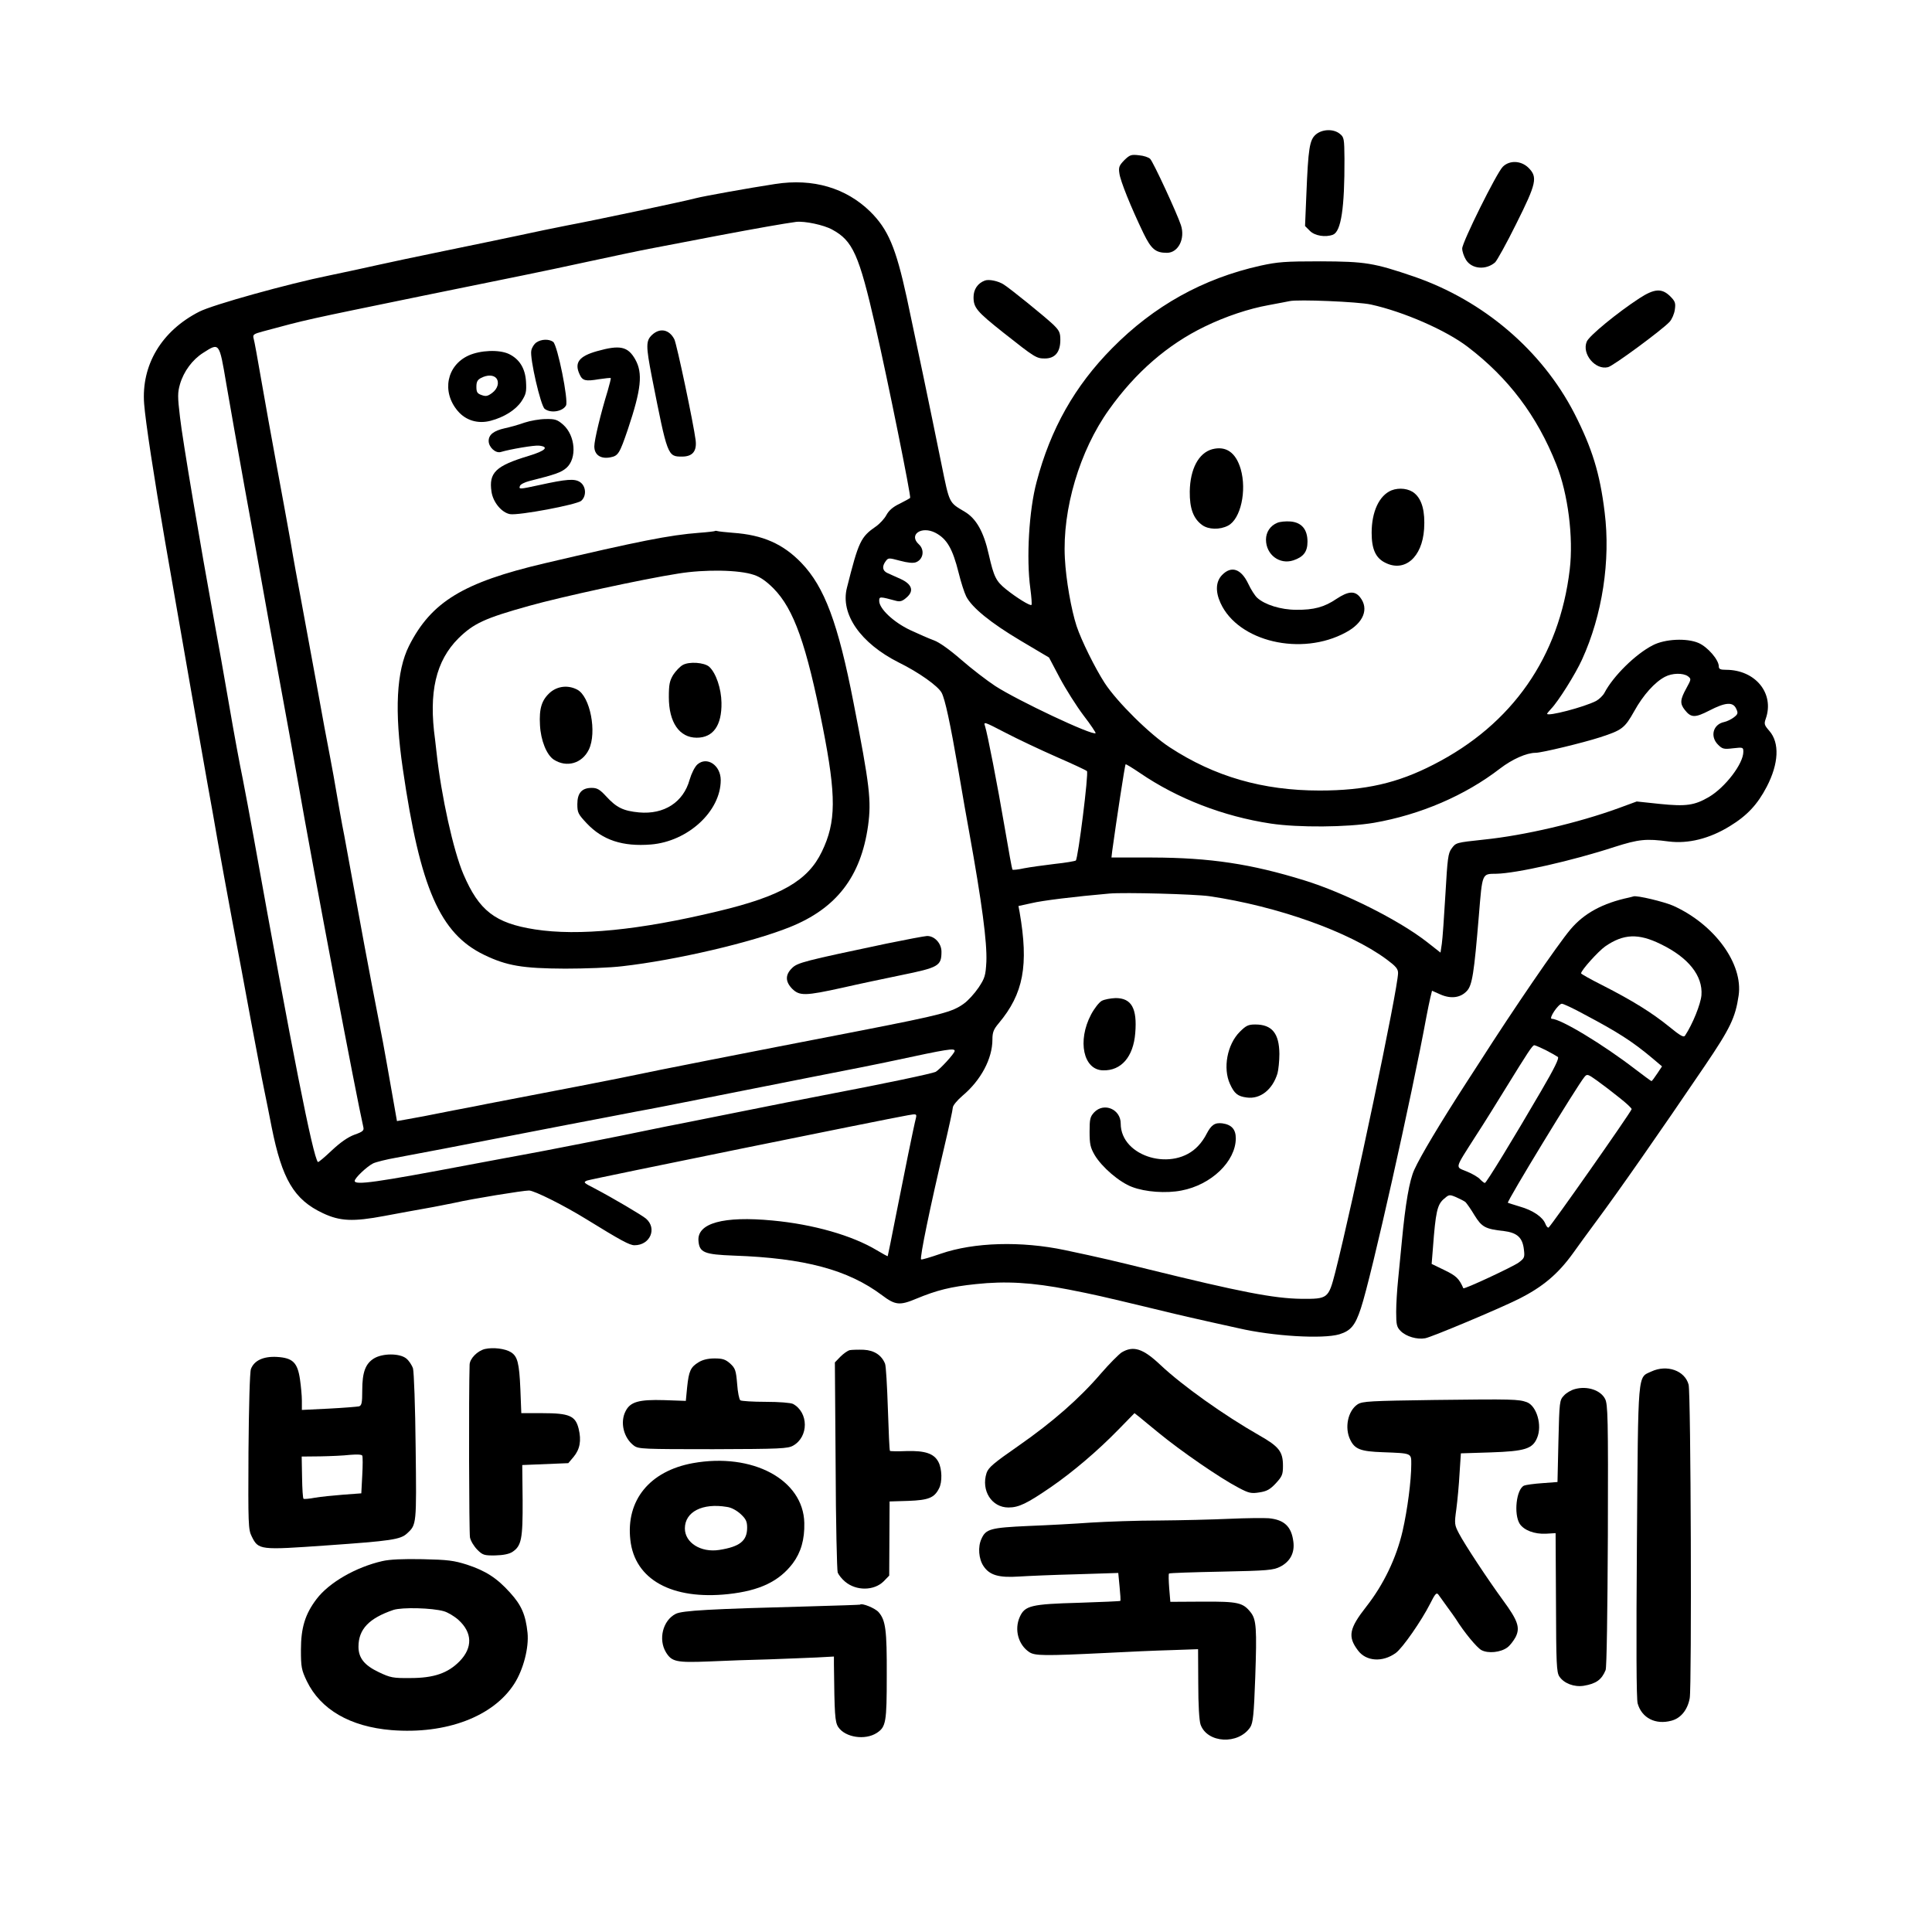<?xml version="1.0" standalone="no"?>
<!DOCTYPE svg PUBLIC "-//W3C//DTD SVG 20010904//EN"
 "http://www.w3.org/TR/2001/REC-SVG-20010904/DTD/svg10.dtd">
<svg version="1.0" xmlns="http://www.w3.org/2000/svg"
 width="1024pt" height="1024pt" viewBox="0 0 1024 1024"
 preserveAspectRatio="xMidYMid meet">

<g transform="translate(0,1024) scale(0.1,-0.1)"
fill="#000000" stroke="none">
<path d="M6974 9527 c-33 -29 -40 -71 -50 -318 l-7 -167 26 -26 c26 -26 82
-35 122 -20 43 17 62 141 61 402 -1 107 -2 115 -25 133 -33 27 -93 25 -127 -4z"/>
<path d="M5959 9391 c-27 -28 -31 -37 -26 -70 5 -40 61 -179 128 -318 41 -84
64 -103 124 -103 60 0 98 75 74 147 -20 61 -147 336 -163 351 -8 8 -34 17 -59
19 -42 5 -49 2 -78 -26z"/>
<path d="M7965 9356 c-33 -33 -215 -400 -215 -433 0 -16 9 -42 20 -60 30 -49
105 -56 154 -14 10 9 61 101 112 204 108 216 115 248 65 298 -39 38 -100 41
-136 5z"/>
<path d="M4110 9265 c-138 -21 -382 -65 -420 -75 -54 -15 -550 -120 -685 -145
-66 -13 -183 -37 -260 -54 -77 -16 -252 -53 -390 -81 -137 -28 -297 -62 -355
-75 -58 -13 -172 -38 -255 -55 -217 -44 -617 -155 -689 -192 -200 -102 -308
-283 -292 -489 7 -92 52 -388 111 -729 99 -569 199 -1142 225 -1285 16 -88 41
-227 55 -310 15 -82 48 -267 75 -410 27 -143 72 -381 99 -530 28 -148 59 -313
70 -365 11 -52 29 -144 41 -205 55 -275 118 -383 271 -455 91 -43 160 -46 325
-15 76 14 177 33 224 41 47 8 114 22 150 29 91 21 362 65 394 65 28 0 187 -80
302 -151 185 -114 231 -139 257 -139 83 0 121 89 61 141 -21 18 -175 109 -272
160 -59 30 -62 33 -40 42 21 8 1590 327 1700 346 45 8 47 7 43 -13 -12 -46
-66 -313 -106 -516 -23 -118 -43 -216 -44 -218 -1 -1 -27 13 -57 31 -131 79
-338 138 -553 158 -261 25 -401 -14 -393 -108 5 -62 31 -72 188 -78 374 -13
605 -75 785 -210 70 -53 94 -55 180 -19 111 46 183 64 317 78 159 17 298 9
493 -29 141 -28 151 -30 455 -103 113 -28 250 -59 305 -71 55 -12 118 -26 140
-31 181 -42 446 -58 534 -32 61 19 84 47 114 138 55 165 271 1130 347 1544 7
36 16 82 21 102 l9 37 45 -20 c55 -24 106 -18 140 19 28 30 38 94 63 396 19
232 16 224 93 225 106 2 403 69 626 142 129 41 167 45 288 29 103 -13 216 15
323 81 92 56 147 115 196 209 64 123 69 233 14 296 -27 31 -29 37 -19 65 47
134 -55 259 -211 259 -30 0 -38 4 -38 18 0 35 -59 103 -107 124 -62 27 -178
22 -243 -12 -92 -47 -210 -164 -256 -252 -8 -15 -28 -34 -44 -43 -64 -33 -260
-84 -260 -68 0 2 10 14 21 26 38 39 129 184 164 261 108 236 152 526 120 781
-25 207 -67 341 -161 525 -172 333 -481 597 -849 724 -214 73 -258 80 -495 81
-190 0 -227 -3 -319 -23 -305 -68 -565 -213 -786 -437 -198 -200 -327 -428
-401 -710 -40 -149 -55 -404 -33 -564 6 -45 9 -85 6 -87 -6 -7 -79 38 -135 83
-53 43 -64 65 -91 183 -27 122 -67 192 -128 228 -84 50 -80 41 -123 252 -61
301 -137 664 -184 883 -58 266 -99 362 -194 456 -128 125 -303 177 -502 146z
m301 -242 c109 -59 142 -132 229 -513 66 -288 190 -903 184 -909 -3 -3 -28
-17 -56 -31 -36 -17 -57 -36 -70 -60 -10 -19 -35 -46 -55 -60 -81 -56 -92 -79
-154 -325 -36 -140 72 -294 274 -396 106 -52 209 -125 228 -161 18 -34 45
-158 89 -413 22 -132 48 -276 56 -320 69 -382 96 -589 92 -692 -4 -74 -8 -87
-41 -137 -21 -31 -56 -70 -79 -86 -61 -44 -114 -58 -538 -141 -641 -124 -1133
-221 -1190 -234 -52 -12 -526 -104 -795 -155 -27 -6 -111 -22 -185 -36 -140
-28 -187 -37 -256 -49 l-40 -7 -28 159 c-15 87 -36 203 -46 258 -11 55 -37
192 -59 305 -22 113 -58 309 -81 435 -23 127 -52 286 -65 355 -14 69 -31 168
-40 220 -9 52 -24 140 -35 195 -11 55 -45 237 -75 405 -31 168 -67 366 -81
440 -14 74 -39 209 -54 300 -16 91 -50 275 -75 410 -25 135 -61 335 -80 445
-19 110 -37 210 -41 222 -5 19 0 23 48 36 245 66 211 58 843 188 215 44 455
93 535 109 80 16 240 50 355 75 116 25 257 55 315 66 58 11 220 42 360 69 217
41 354 65 420 74 45 5 146 -16 191 -41z m2855 -397 c173 -38 398 -136 514
-225 215 -164 367 -365 469 -623 62 -155 91 -386 71 -556 -55 -463 -304 -821
-721 -1034 -192 -99 -363 -138 -605 -138 -301 0 -557 74 -794 229 -106 69
-279 240 -345 341 -51 79 -123 224 -149 302 -28 86 -56 243 -62 359 -14 259
78 570 234 788 141 198 311 345 507 440 111 54 234 95 340 114 50 9 99 19 110
21 43 10 362 -3 431 -18z m-6067 -418 c18 -106 62 -353 97 -548 36 -195 74
-407 85 -470 35 -197 55 -306 107 -590 28 -151 67 -367 87 -480 91 -520 313
-1689 351 -1855 4 -17 -4 -24 -47 -39 -35 -13 -74 -40 -121 -84 -38 -36 -70
-63 -73 -61 -26 27 -137 587 -341 1724 -19 105 -45 244 -58 310 -14 66 -46
239 -71 385 -25 146 -61 348 -80 450 -72 395 -168 961 -181 1079 -13 109 -13
129 0 175 20 68 66 130 123 166 86 55 85 57 122 -162z m3759 -792 c61 -32 91
-84 123 -212 12 -49 30 -105 40 -125 30 -59 129 -140 289 -235 l150 -89 57
-108 c32 -60 89 -150 126 -199 38 -49 66 -92 64 -94 -15 -15 -413 173 -532
250 -44 29 -125 91 -180 139 -62 54 -117 93 -145 103 -25 9 -82 34 -127 55
-88 42 -163 113 -163 154 0 24 2 24 91 0 20 -5 33 -1 54 18 41 35 29 71 -33
99 -26 11 -57 26 -69 31 -26 12 -29 35 -9 62 14 19 16 19 76 3 41 -11 70 -14
85 -8 39 15 47 66 15 95 -56 51 14 99 88 61z m3988 -760 c19 -15 18 -16 -8
-64 -33 -60 -35 -81 -8 -115 33 -42 54 -42 130 -3 85 44 125 47 142 10 11 -23
10 -29 -12 -46 -13 -10 -37 -22 -52 -25 -58 -12 -76 -76 -32 -120 23 -23 31
-25 80 -19 53 6 54 5 54 -19 0 -63 -96 -188 -182 -239 -77 -45 -122 -51 -260
-37 l-123 13 -98 -36 c-212 -77 -497 -144 -712 -166 -149 -16 -148 -16 -171
-47 -19 -25 -22 -53 -33 -243 -7 -118 -15 -236 -19 -262 l-7 -47 -70 55 c-148
116 -438 262 -652 328 -281 87 -498 120 -805 121 l-217 0 4 35 c22 160 67 456
71 459 2 2 36 -19 76 -46 199 -136 442 -230 693 -268 146 -22 405 -20 547 4
247 43 484 145 669 288 64 49 140 83 188 83 32 0 251 53 341 82 117 38 131 48
182 139 47 85 109 154 163 182 38 20 95 21 121 3z m-3348 -427 c85 -37 158
-71 163 -76 10 -10 -47 -463 -59 -474 -4 -3 -54 -12 -112 -18 -58 -7 -131 -17
-162 -23 -32 -7 -59 -10 -62 -7 -2 2 -20 100 -40 218 -40 235 -92 501 -105
542 -9 26 -5 24 107 -34 65 -34 186 -91 270 -128z m812 -739 c360 -53 740
-188 938 -334 50 -37 62 -51 62 -73 0 -82 -238 -1213 -333 -1587 -36 -139 -39
-141 -180 -140 -147 2 -325 37 -817 158 -162 40 -250 61 -435 100 -232 49
-482 42 -659 -19 -55 -19 -102 -33 -104 -30 -8 8 48 279 122 592 25 106 46
202 46 212 0 11 22 38 51 63 98 82 159 197 159 298 0 38 6 54 33 86 132 157
160 308 111 590 l-6 32 69 15 c57 14 230 35 413 51 81 7 453 -3 530 -14z
m-1350 -820 c0 -13 -78 -98 -101 -111 -18 -9 -268 -62 -594 -124 -104 -20
-287 -56 -405 -80 -118 -24 -264 -53 -325 -65 -60 -11 -150 -30 -200 -40 -116
-25 -595 -119 -660 -130 -27 -5 -158 -29 -290 -54 -491 -93 -605 -109 -605
-85 0 15 64 76 98 93 15 7 70 21 122 30 88 16 287 54 915 176 138 26 302 58
365 70 63 11 225 43 360 70 135 27 385 76 555 110 171 33 371 73 445 89 279
60 320 67 320 51z"/>
<path d="M3456 8465 c-33 -31 -33 -58 -1 -223 83 -420 83 -422 160 -422 56 0
79 29 72 87 -11 87 -100 510 -113 535 -27 52 -76 62 -118 23z"/>
<path d="M2843 8425 c-12 -8 -24 -27 -27 -43 -9 -39 50 -294 71 -309 32 -25
96 -14 113 18 14 26 -45 319 -68 337 -22 16 -63 15 -89 -3z"/>
<path d="M3165 8379 c-96 -27 -122 -61 -93 -123 15 -34 31 -38 102 -26 33 5
61 8 63 6 2 -1 -6 -32 -16 -67 -37 -120 -71 -261 -71 -295 0 -45 34 -68 85
-58 42 8 49 20 93 149 71 212 80 297 39 370 -39 69 -81 78 -202 44z"/>
<path d="M2484 8356 c-117 -53 -144 -193 -58 -294 43 -51 108 -70 175 -52 72
19 133 58 163 103 24 37 27 50 24 103 -4 72 -35 121 -91 148 -52 24 -150 20
-213 -8z m146 -120 c18 -22 8 -57 -22 -79 -23 -17 -33 -19 -55 -11 -23 8 -28
15 -28 44 0 27 6 37 25 47 33 17 65 16 80 -1z"/>
<path d="M2780 8000 c-30 -11 -77 -24 -105 -30 -58 -13 -85 -34 -85 -67 0 -33
36 -66 63 -59 54 16 180 37 204 34 55 -6 35 -27 -54 -54 -176 -53 -213 -89
-198 -190 8 -56 54 -111 98 -119 45 -8 355 50 378 71 29 26 25 78 -7 99 -29
19 -70 16 -216 -16 -106 -23 -109 -23 -102 -4 3 8 25 19 48 25 143 36 170 46
198 70 57 50 48 171 -17 229 -31 27 -43 31 -93 30 -31 0 -82 -9 -112 -19z"/>
<path d="M3788 7425 c-1 -1 -39 -6 -83 -9 -156 -12 -318 -44 -820 -162 -430
-101 -599 -204 -717 -437 -67 -134 -78 -345 -33 -652 92 -633 197 -873 431
-986 120 -58 204 -72 429 -73 105 0 242 5 305 13 282 32 685 126 886 207 247
99 377 267 415 538 18 132 9 212 -77 651 -82 422 -154 614 -276 741 -97 101
-205 149 -363 160 -38 3 -75 7 -82 9 -6 2 -13 2 -15 0z m208 -232 c34 -11 66
-34 104 -72 108 -110 174 -296 261 -736 72 -366 71 -502 -5 -659 -74 -154
-216 -236 -551 -316 -416 -100 -739 -132 -970 -96 -211 33 -296 99 -379 293
-53 124 -117 413 -142 643 -2 19 -6 51 -8 70 -35 251 4 417 124 537 81 79 138
106 375 172 167 47 603 142 790 171 142 23 323 20 401 -7z"/>
<path d="M3618 6715 c-14 -8 -37 -32 -50 -52 -19 -32 -23 -51 -23 -118 0 -134
56 -215 148 -215 87 0 133 65 131 185 -1 75 -29 158 -65 191 -26 23 -107 29
-141 9z"/>
<path d="M2916 6570 c-45 -40 -59 -85 -54 -173 4 -81 35 -158 73 -183 68 -44
150 -21 186 53 44 91 7 283 -62 318 -48 25 -103 19 -143 -15z"/>
<path d="M3696 6188 c-14 -13 -31 -47 -41 -81 -33 -119 -135 -185 -268 -173
-83 8 -119 25 -174 85 -34 37 -48 45 -77 45 -52 0 -76 -27 -76 -86 0 -45 4
-53 50 -102 84 -89 190 -124 340 -112 196 16 370 176 370 341 0 79 -73 128
-124 83z"/>
<path d="M4700 5239 c-436 -92 -473 -101 -502 -130 -37 -36 -36 -72 1 -110 39
-38 68 -38 267 6 87 20 226 49 308 66 201 41 216 49 216 125 0 44 -37 84 -77
83 -15 -1 -111 -19 -213 -40z"/>
<path d="M6425 7859 c-72 -20 -117 -104 -119 -224 -1 -90 19 -144 66 -178 33
-24 93 -26 137 -3 67 35 100 185 67 300 -26 88 -78 124 -151 105z"/>
<path d="M7375 7641 c-65 -27 -105 -113 -105 -225 0 -86 21 -133 71 -158 103
-53 197 27 207 178 6 93 -11 156 -50 189 -30 26 -82 32 -123 16z"/>
<path d="M6770 7469 c-37 -15 -60 -49 -60 -89 0 -80 72 -134 145 -110 54 18
75 46 75 99 0 65 -31 102 -90 107 -25 2 -56 -1 -70 -7z"/>
<path d="M6477 7192 c-33 -34 -36 -87 -8 -148 93 -205 429 -284 664 -156 94
50 124 125 76 186 -28 36 -63 33 -125 -8 -65 -44 -120 -59 -214 -58 -81 0
-167 27 -207 64 -12 11 -33 44 -47 74 -38 80 -90 97 -139 46z"/>
<path d="M5839 4935 c-14 -8 -39 -40 -56 -72 -74 -140 -41 -294 63 -296 97 -3
161 72 171 197 11 132 -20 186 -104 186 -26 -1 -60 -7 -74 -15z"/>
<path d="M6571 4771 c-67 -67 -90 -193 -52 -276 23 -51 41 -66 89 -72 72 -10
137 42 163 128 5 19 10 65 10 103 -1 109 -39 156 -128 156 -37 0 -49 -6 -82
-39z"/>
<path d="M5799 4344 c-21 -23 -24 -35 -24 -102 0 -66 4 -84 27 -124 38 -64
131 -144 198 -169 70 -27 181 -35 262 -19 158 30 287 154 288 276 0 48 -22 73
-71 80 -40 5 -59 -8 -84 -56 -9 -19 -29 -48 -44 -63 -130 -141 -411 -60 -411
118 0 76 -89 114 -141 59z"/>
<path d="M5220 8753 c-38 -14 -60 -47 -60 -88 0 -56 17 -76 158 -188 167 -132
175 -137 220 -137 54 0 82 34 82 98 0 39 -5 50 -39 83 -47 44 -226 189 -261
211 -29 19 -79 29 -100 21z"/>
<path d="M8689 8659 c-115 -75 -267 -199 -279 -230 -27 -65 46 -152 113 -135
27 6 286 197 326 240 12 13 25 42 28 65 5 35 2 44 -25 71 -44 43 -83 41 -163
-11z"/>
<path d="M8635 5483 c-141 -30 -240 -84 -312 -170 -68 -81 -299 -418 -481
-703 -19 -30 -50 -77 -68 -105 -141 -218 -245 -392 -278 -465 -26 -57 -47
-179 -66 -380 -6 -63 -15 -155 -20 -205 -5 -49 -10 -125 -10 -168 0 -69 3 -81
24 -102 29 -29 87 -46 130 -38 34 6 393 157 491 206 131 65 213 134 294 247
25 36 80 110 121 166 119 160 336 471 576 825 135 199 162 256 179 372 25 168
-127 377 -346 476 -50 22 -193 56 -211 50 -2 -1 -12 -3 -23 -6z m167 -247
c147 -71 224 -168 216 -271 -4 -47 -47 -154 -87 -214 -7 -11 -25 -1 -86 49
-89 72 -191 136 -352 218 -62 31 -113 60 -113 63 0 16 91 117 128 143 97 67
176 70 294 12z m-404 -373 c176 -93 254 -143 359 -231 l52 -44 -26 -39 c-14
-21 -27 -39 -30 -39 -2 0 -40 28 -86 63 -170 131 -395 267 -442 267 -19 0 34
79 53 80 8 0 62 -25 120 -57z m-205 -189 c29 -15 57 -31 64 -36 8 -6 -17 -58
-89 -181 -148 -254 -290 -487 -298 -487 -4 0 -15 9 -25 19 -9 11 -41 30 -71
42 -62 26 -67 8 47 187 44 67 115 182 160 255 116 188 141 227 151 227 5 0 32
-12 61 -26z m390 -252 c37 -29 67 -57 65 -61 -12 -28 -427 -619 -440 -627 -4
-3 -12 6 -17 19 -14 37 -68 73 -136 92 -33 10 -61 19 -63 20 -7 6 368 622 406
667 14 17 18 15 66 -19 28 -20 82 -61 119 -91z m-816 -553 c7 -7 29 -38 48
-70 39 -63 57 -73 157 -84 70 -9 98 -35 105 -98 5 -41 3 -46 -28 -69 -32 -23
-289 -143 -293 -136 -23 52 -38 66 -100 96 l-68 33 7 87 c14 188 23 225 55
255 30 26 31 27 67 12 20 -9 42 -20 50 -26z"/>
<path d="M2570 3090 c-40 -10 -80 -51 -81 -83 -5 -157 -3 -891 2 -916 4 -19
22 -48 39 -65 28 -28 36 -31 95 -30 42 1 72 7 90 18 49 32 56 69 55 274 l-2
187 122 5 122 5 28 33 c34 41 42 87 27 149 -17 69 -49 83 -193 83 l-111 0 -5
128 c-6 138 -15 173 -50 195 -30 19 -94 27 -138 17z"/>
<path d="M4504 3084 c-12 -3 -34 -19 -50 -35 l-29 -30 4 -547 c1 -300 7 -556
11 -567 5 -12 22 -34 39 -48 59 -50 154 -49 205 2 l29 30 1 196 1 197 99 3
c107 4 138 16 163 66 18 33 16 104 -3 140 -23 45 -71 61 -170 58 -46 -2 -85
-1 -87 1 -3 3 -7 103 -11 222 -4 120 -10 228 -15 240 -18 45 -57 71 -113 74
-29 1 -63 0 -74 -2z"/>
<path d="M5945 3072 c-16 -11 -66 -61 -110 -112 -113 -132 -257 -258 -438
-384 -131 -91 -158 -114 -168 -143 -30 -93 27 -183 116 -183 55 0 98 21 225
108 116 80 248 192 359 306 l84 86 28 -22 c15 -13 61 -50 101 -83 117 -96 324
-239 424 -291 53 -28 66 -31 109 -24 39 6 56 15 87 48 34 37 38 47 38 93 0 75
-21 102 -125 161 -189 108 -407 263 -525 374 -92 87 -143 103 -205 66z"/>
<path d="M1982 3040 c-45 -28 -62 -73 -62 -169 0 -67 -3 -80 -17 -85 -10 -2
-82 -8 -160 -12 l-143 -7 0 49 c0 27 -5 78 -10 113 -13 89 -38 114 -122 119
-72 4 -121 -19 -138 -64 -6 -15 -11 -196 -13 -438 -2 -387 -1 -413 17 -449 36
-73 42 -73 398 -48 342 24 391 31 426 64 50 46 50 46 45 457 -2 213 -9 399
-14 417 -6 18 -22 42 -36 53 -35 28 -125 28 -171 0z m-62 -620 l-5 -95 -95 -7
c-52 -4 -120 -11 -150 -16 -30 -6 -58 -8 -61 -6 -4 2 -7 53 -8 114 l-2 110 98
1 c54 1 125 4 158 8 37 3 62 2 65 -4 3 -5 3 -53 0 -105z"/>
<path d="M3703 3020 c-43 -26 -52 -47 -61 -132 l-7 -73 -115 4 c-134 4 -179
-9 -204 -58 -31 -59 -11 -143 45 -184 24 -17 48 -18 419 -18 357 1 396 3 424
19 83 47 82 176 -1 221 -13 6 -72 11 -145 11 -68 0 -128 4 -134 8 -6 4 -14 43
-17 87 -6 72 -10 83 -37 108 -25 22 -40 27 -83 27 -34 0 -63 -7 -84 -20z"/>
<path d="M8753 2971 c-74 -35 -70 18 -77 -901 -4 -545 -3 -837 4 -859 22 -77
95 -114 179 -91 50 13 86 58 97 120 11 69 6 1615 -6 1661 -20 75 -115 108
-197 70z"/>
<path d="M8349 2878 c-21 -5 -48 -21 -60 -35 -23 -24 -24 -31 -29 -241 l-5
-217 -80 -6 c-44 -3 -87 -9 -97 -13 -41 -18 -56 -151 -23 -203 23 -34 78 -55
139 -52 l51 3 2 -368 c1 -323 3 -370 18 -392 24 -36 78 -57 129 -49 66 11 95
32 116 83 6 13 10 307 12 715 2 626 0 695 -15 723 -24 46 -94 69 -158 52z"/>
<path d="M7610 2820 c-352 -5 -388 -7 -414 -23 -52 -34 -71 -125 -39 -189 24
-49 55 -61 171 -65 156 -6 152 -4 152 -64 0 -86 -20 -240 -46 -354 -33 -143
-101 -284 -192 -400 -91 -116 -100 -159 -45 -232 43 -59 131 -65 201 -14 35
25 136 170 182 261 27 54 34 61 44 48 6 -9 27 -37 46 -64 19 -26 40 -55 45
-63 47 -75 113 -154 137 -167 36 -19 102 -12 137 14 14 10 33 35 44 55 25 50
13 87 -68 197 -83 114 -201 293 -232 352 -24 46 -25 51 -14 130 6 46 14 131
17 189 l7 106 157 5 c183 6 223 19 247 77 28 66 -2 169 -54 189 -44 16 -76 17
-483 12z"/>
<path d="M3672 2485 c-229 -42 -355 -197 -331 -407 23 -210 220 -319 519 -287
166 18 269 67 342 163 43 58 63 126 61 214 -5 230 -275 374 -591 317z m181
-232 c24 -3 52 -19 73 -38 28 -26 34 -40 34 -72 0 -70 -39 -101 -148 -118 -97
-15 -182 38 -182 114 0 88 93 136 223 114z"/>
<path d="M6515 2190 c-88 -4 -255 -8 -372 -9 -116 0 -278 -6 -360 -11 -81 -6
-231 -14 -333 -18 -200 -9 -225 -16 -248 -68 -20 -42 -15 -107 11 -145 32 -48
81 -62 187 -55 47 3 184 9 306 12 l221 7 7 -73 c4 -39 6 -73 4 -75 -2 -2 -100
-6 -218 -10 -255 -7 -288 -15 -315 -75 -30 -67 -8 -148 51 -187 30 -19 77 -20
404 -4 113 6 269 13 348 15 l142 5 1 -182 c0 -114 5 -195 12 -217 35 -100 201
-109 264 -14 14 23 19 64 26 263 9 259 6 307 -24 345 -41 52 -67 58 -254 57
l-172 -1 -6 72 c-3 40 -4 75 -1 78 3 3 128 7 278 10 247 5 275 8 311 26 53 27
78 74 70 133 -10 80 -48 116 -130 124 -27 2 -122 1 -210 -3z"/>
<path d="M2027 1966 c-141 -32 -283 -114 -349 -201 -61 -80 -83 -153 -83 -270
0 -91 3 -106 31 -165 73 -151 230 -242 449 -260 290 -23 540 72 651 246 48 75
78 191 70 270 -10 95 -32 146 -92 212 -70 78 -129 116 -229 149 -70 22 -100
26 -235 29 -104 2 -174 -1 -213 -10z m326 -266 c21 -6 56 -27 77 -46 74 -67
76 -147 6 -219 -62 -63 -136 -89 -261 -89 -92 -1 -106 2 -167 31 -76 36 -108
75 -108 135 0 93 56 151 185 195 46 15 206 11 268 -7z"/>
<path d="M4558 1735 c-2 -1 -120 -5 -263 -9 -532 -14 -679 -22 -714 -40 -68
-35 -93 -135 -51 -204 31 -50 55 -55 230 -48 85 4 227 9 315 11 88 3 202 8
253 10 l92 5 0 -42 c3 -266 5 -304 23 -332 37 -55 142 -71 204 -31 49 32 53
57 53 304 1 243 -6 293 -43 336 -18 21 -88 50 -99 40z"/>
</g>
</svg>
